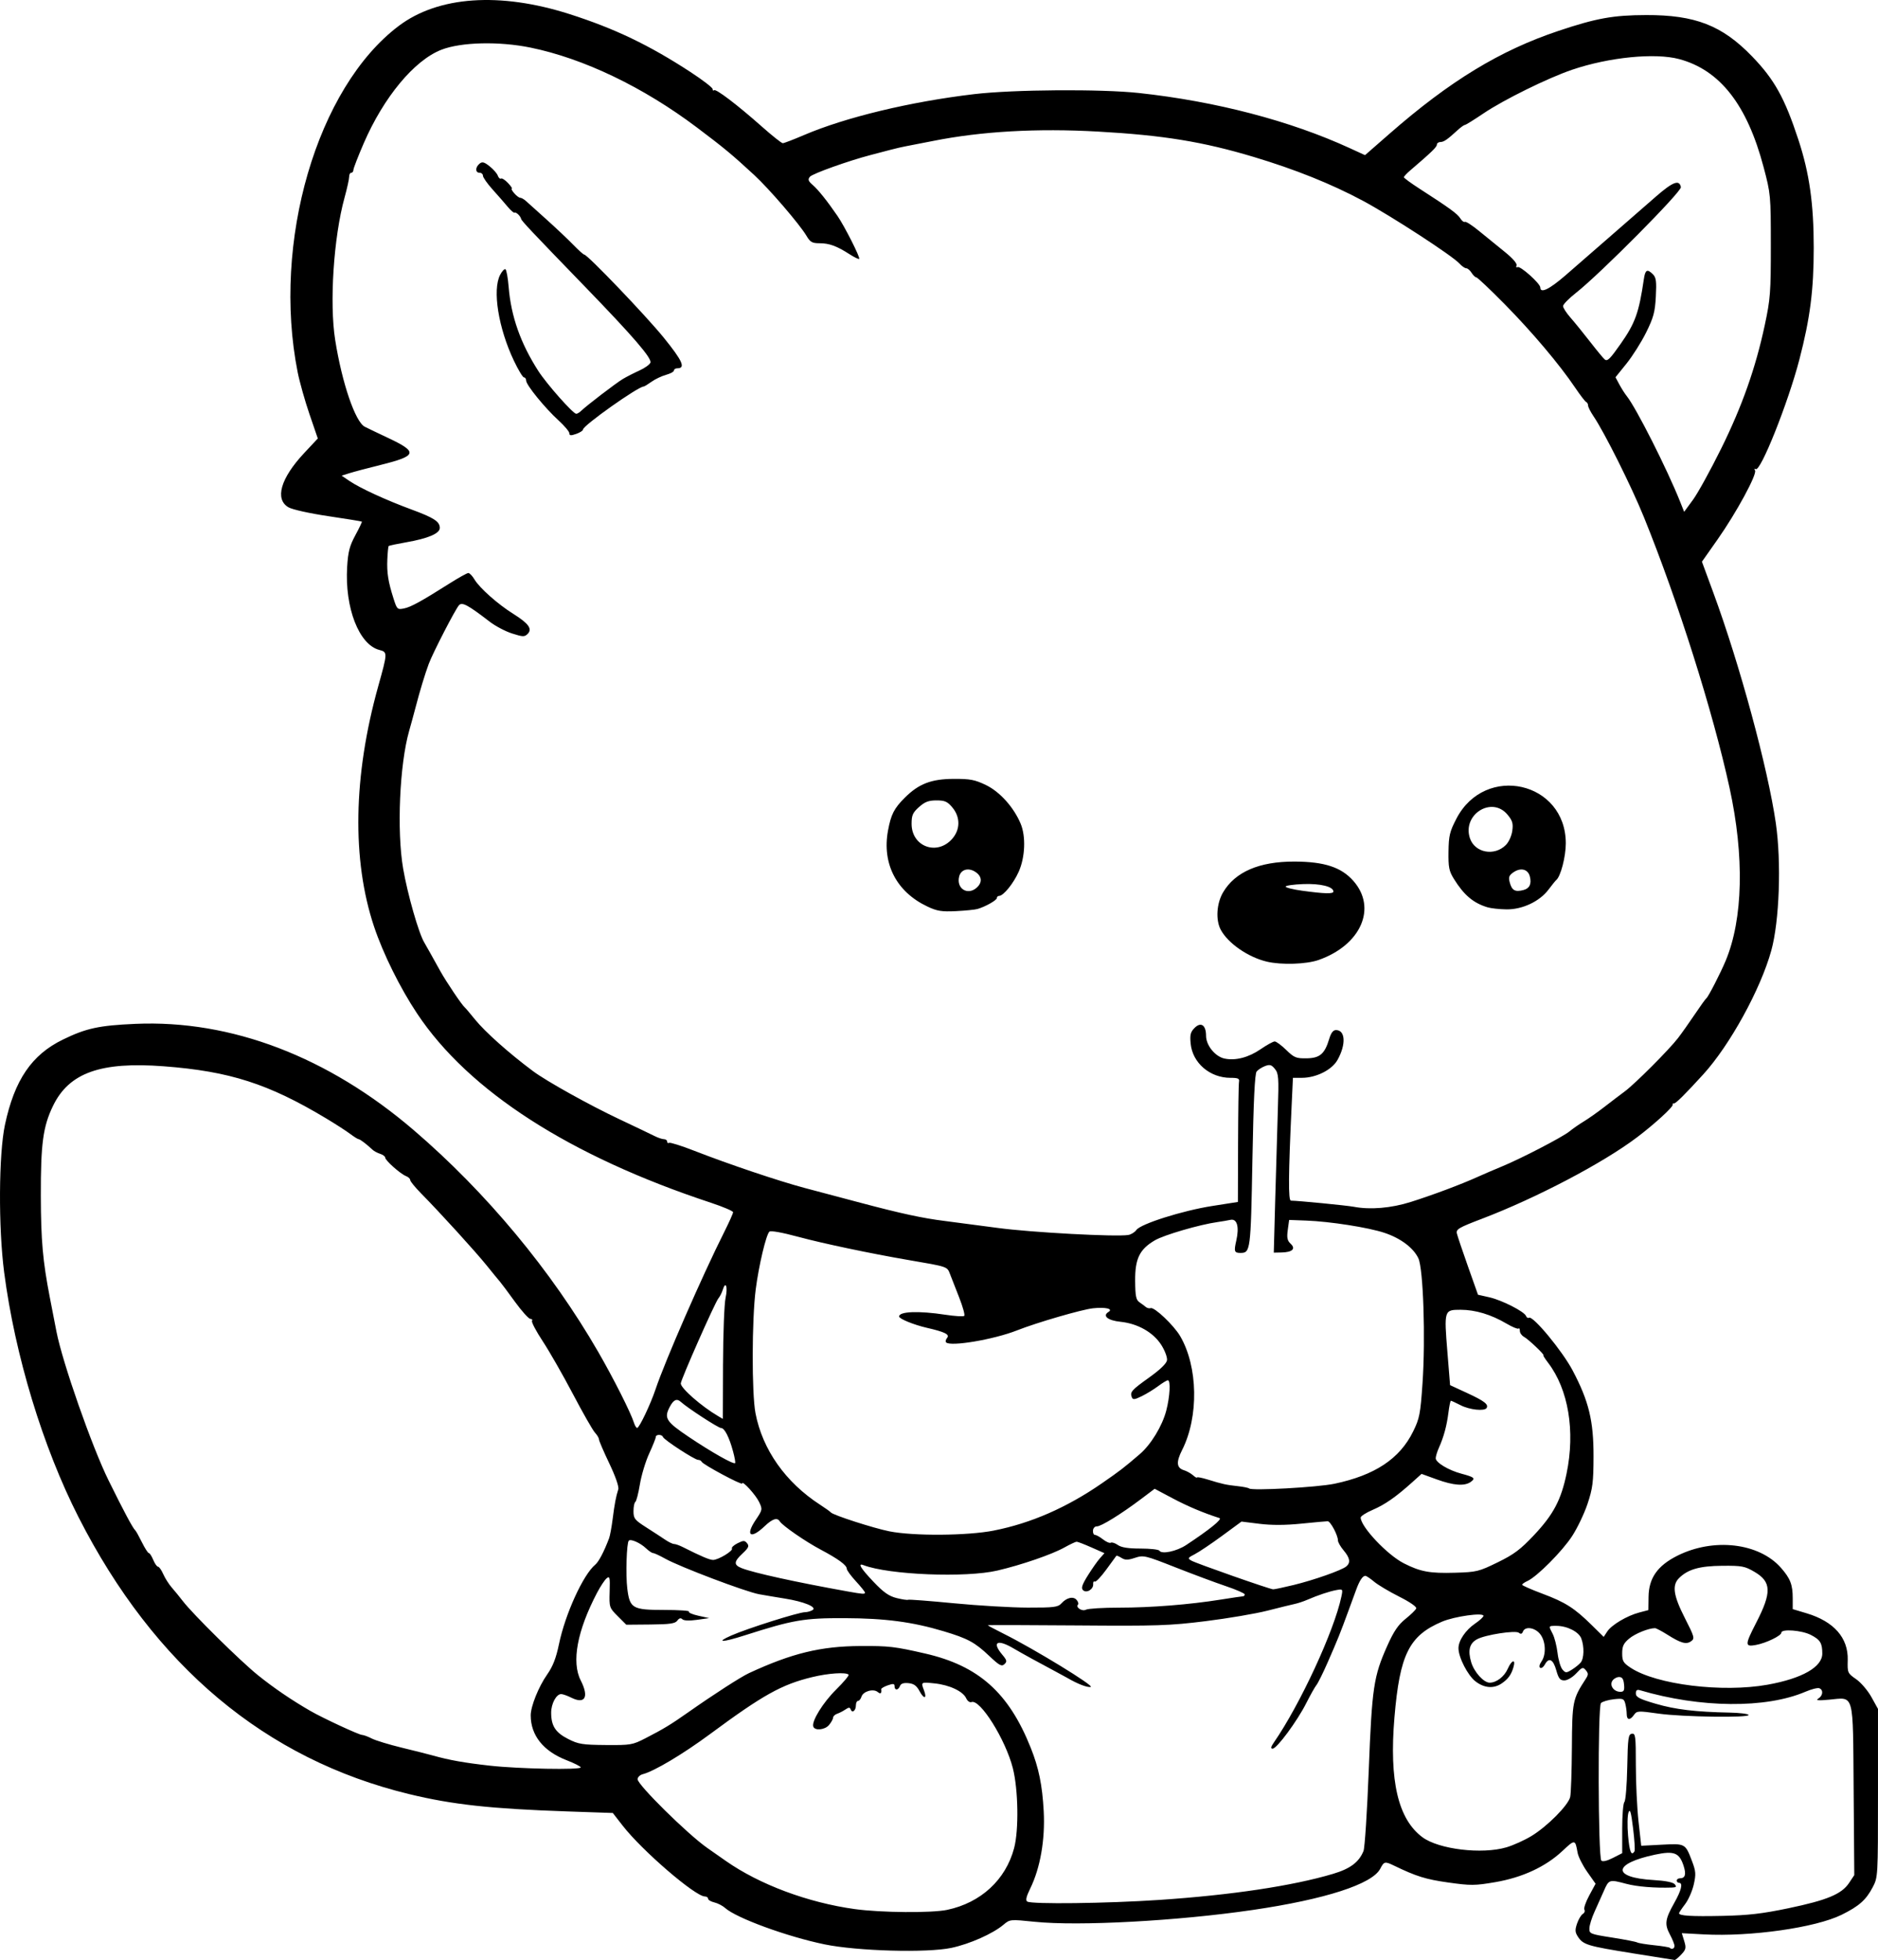 <?xml version="1.0" encoding="UTF-8" standalone="no"?>
<!-- Created with Inkscape (http://www.inkscape.org/) -->

<svg
   width="218.518mm"
   height="228.039mm"
   viewBox="0 0 218.518 228.039"
   version="1.1"
   id="svg5"
   xml:space="preserve"
   xmlns="http://www.w3.org/2000/svg"
   xmlns:svg="http://www.w3.org/2000/svg"><defs
     id="defs2" /><g
     id="layer1"
     transform="translate(19.43,-40.3)"><path
       style="fill:#000000;stroke-width:0.265"
       d="m 170.513,267.557 c -5.21,-0.829 -5.727,-0.985 -6.338,-1.917 -0.34,-0.519 -0.358,-0.788 -0.104,-1.533 0.17,-0.497 0.471,-1.001 0.669,-1.119 0.198,-0.118 0.281,-0.342 0.184,-0.499 -0.097,-0.156 0.157,-0.899 0.563,-1.65 l 0.739,-1.366 -0.974,-1.386 c -0.536,-0.762 -1.04,-1.769 -1.121,-2.237 -0.268,-1.551 -0.31,-1.556 -1.747,-0.204 -1.961,1.845 -4.67,3.104 -7.848,3.646 -2.363,0.403 -2.826,0.406 -5.473,0.034 -2.6,-0.366 -3.695,-0.708 -6.306,-1.97 -1.044,-0.505 -1.146,-0.481 -1.585,0.369 -0.926,1.791 -6.406,3.563 -14.844,4.799 -8.743,1.281 -20.229,1.903 -25.364,1.375 -2.859,-0.294 -2.878,-0.293 -3.639,0.348 -1.242,1.045 -3.925,2.236 -6.054,2.688 -2.835,0.602 -10.961,0.376 -14.765,-0.41 -4.365,-0.902 -10.263,-3.061 -11.561,-4.231 -0.291,-0.262 -0.857,-0.554 -1.257,-0.649 -0.4,-0.095 -0.728,-0.289 -0.728,-0.432 0,-0.143 -0.168,-0.26 -0.374,-0.26 -1.115,0 -7.293,-5.32 -9.557,-8.23 l -1.154,-1.483 -5.239,-0.18 c -8.987,-0.308 -13.409,-0.792 -18.468,-2.019 -16.699,-4.051 -29.631,-14.884 -38.46,-32.218 -4.155,-8.157 -7.397,-18.831 -8.656,-28.497 -0.68,-5.219 -0.633,-13.75 0.095,-17.162 1.109,-5.202 3.103,-8.135 6.734,-9.906 2.713,-1.323 4.198,-1.645 8.438,-1.831 11.154,-0.488 22.442,3.827 32.424,12.394 8.412,7.22 15.967,16.304 21.43,25.766 1.791,3.102 3.796,7.078 4.169,8.268 0.103,0.327 0.268,0.59 0.367,0.584 0.252,-0.016 1.549,-2.74 2.135,-4.487 1.111,-3.311 5.436,-13.214 7.999,-18.317 0.565,-1.125 1.027,-2.157 1.027,-2.293 0,-0.137 -1.161,-0.632 -2.58,-1.101 -16.441,-5.431 -28.18,-12.99 -34.184,-22.01 -1.988,-2.987 -3.96,-6.969 -5.013,-10.123 -2.593,-7.762 -2.424,-17.538 0.482,-27.948 1.102,-3.946 1.103,-3.986 0.124,-4.242 -2.361,-0.619 -4.024,-4.918 -3.736,-9.659 0.107,-1.765 0.283,-2.443 0.954,-3.683 0.453,-0.836 0.794,-1.549 0.758,-1.585 -0.036,-0.036 -1.792,-0.322 -3.902,-0.635 -2.171,-0.323 -4.181,-0.769 -4.63,-1.027 -1.631,-0.939 -0.929,-3.379 1.818,-6.315 l 1.587,-1.696 -0.967,-2.824 c -0.532,-1.553 -1.151,-3.75 -1.376,-4.882 -3.009,-15.139 2.244,-33.126 11.769,-40.302 4.596,-3.462 11.754,-3.958 19.844,-1.376 5.253,1.677 9.272,3.601 14.089,6.744 1.419,0.926 2.58,1.819 2.58,1.985 0,0.166 0.075,0.227 0.166,0.136 0.206,-0.206 2.707,1.696 5.575,4.24 1.193,1.058 2.284,1.924 2.424,1.924 0.14,0 1.248,-0.425 2.461,-0.945 4.835,-2.07 12.384,-3.887 19.801,-4.764 4.569,-0.54 14.765,-0.61 19.181,-0.132 8.954,0.971 17.595,3.231 24.529,6.416 l 1.774,0.815 2.857,-2.497 c 7.03,-6.146 12.843,-9.684 19.665,-11.966 4.405,-1.474 6.347,-1.824 10.179,-1.836 5.714,-0.018 8.848,1.201 12.325,4.795 2.61,2.698 3.804,4.845 5.404,9.718 1.279,3.895 1.781,7.438 1.781,12.568 -2.5e-4,4.922 -0.421,8.198 -1.671,13.002 -1.31,5.037 -4.523,13.094 -5.084,12.748 -0.156,-0.097 -0.188,-0.035 -0.076,0.146 0.267,0.432 -2.167,4.92 -4.361,8.04 l -1.816,2.582 1.326,3.605 c 3.081,8.373 6.348,20.422 7.272,26.817 0.659,4.564 0.416,11.403 -0.526,14.817 -1.245,4.509 -4.824,11.022 -7.924,14.42 -2.159,2.366 -3.232,3.427 -3.41,3.371 -0.109,-0.035 -0.17,0.026 -0.135,0.135 0.082,0.254 -2.119,2.27 -4.165,3.816 -3.974,3.002 -11.713,7.062 -18.08,9.487 -2.652,1.01 -2.984,1.205 -2.872,1.692 0.07,0.302 0.651,2.031 1.292,3.84 l 1.166,3.29 1.31,0.295 c 1.466,0.33 4.081,1.661 4.279,2.178 0.071,0.185 0.225,0.277 0.343,0.204 0.454,-0.28 3.886,3.868 5.089,6.151 1.876,3.558 2.431,5.85 2.422,9.991 -0.007,2.984 -0.099,3.712 -0.694,5.499 -0.377,1.133 -1.187,2.828 -1.799,3.767 -1.15,1.766 -4.08,4.712 -5.186,5.216 -0.347,0.158 -0.63,0.358 -0.628,0.443 0.001,0.086 1.071,0.556 2.376,1.045 2.658,0.996 3.712,1.668 5.727,3.653 l 1.388,1.367 0.411,-0.627 c 0.504,-0.77 2.3,-1.836 3.725,-2.211 l 1.061,-0.279 0.021,-1.551 c 0.029,-2.167 1.035,-3.607 3.325,-4.763 4.221,-2.13 9.525,-1.518 12.081,1.393 1.093,1.245 1.369,1.961 1.369,3.551 v 1.256 l 1.615,0.484 c 3.182,0.953 4.857,2.858 4.785,5.442 -0.041,1.479 -0.016,1.535 0.976,2.222 0.56,0.388 1.361,1.325 1.781,2.083 l 0.764,1.378 v 9.79 c 0,9.76 -0.002,9.793 -0.621,10.972 -0.774,1.472 -1.588,2.192 -3.612,3.192 -3.034,1.499 -10.597,2.574 -16.043,2.28 l -2.55,-0.138 0.279,0.91 c 0.247,0.804 0.207,0.987 -0.341,1.57 -0.341,0.363 -0.689,0.649 -0.772,0.636 -0.084,-0.013 -2.295,-0.365 -4.915,-0.781 z m 4.895,-0.852 c 0,-0.184 -0.24,-0.782 -0.533,-1.329 -0.642,-1.198 -0.561,-1.78 0.508,-3.675 0.83,-1.47 1.035,-2.334 0.554,-2.334 -0.146,0 -0.265,-0.119 -0.265,-0.265 0,-0.146 0.172,-0.265 0.381,-0.265 0.608,0 0.738,-0.469 0.408,-1.47 -0.498,-1.508 -1.109,-1.745 -3.302,-1.282 -4.951,1.044 -5.063,2.675 -0.204,2.956 1.391,0.081 2.287,0.258 2.48,0.49 0.242,0.291 0.176,0.368 -0.326,0.385 -1.996,0.066 -4.059,-0.102 -5.299,-0.432 -1.992,-0.53 -2.036,-0.517 -2.614,0.808 -0.286,0.655 -0.779,1.756 -1.095,2.447 -0.317,0.691 -0.584,1.554 -0.595,1.917 -0.019,0.634 0.083,0.676 2.641,1.077 1.463,0.23 2.773,0.484 2.91,0.565 0.137,0.081 1.02,0.228 1.961,0.326 0.941,0.098 1.765,0.231 1.83,0.296 0.236,0.236 0.559,0.111 0.559,-0.216 z m 13.283,-4.387 c 4.48,-0.936 6.17,-1.642 7.031,-2.938 l 0.606,-0.912 -0.075,-9.891 c -0.088,-11.538 0.114,-10.794 -2.853,-10.52 -1.288,0.119 -1.603,0.087 -1.257,-0.127 0.547,-0.337 0.61,-1.013 0.113,-1.204 -0.193,-0.074 -0.915,0.108 -1.606,0.404 -4.605,1.974 -12.248,1.904 -19.276,-0.177 -0.33,-0.098 -0.463,0.012 -0.463,0.382 0,0.425 0.422,0.643 2.315,1.197 2.293,0.671 4.625,0.95 8.607,1.029 1.132,0.022 2.122,0.142 2.198,0.266 0.22,0.356 -7.695,0.245 -10.473,-0.148 -2.378,-0.336 -2.53,-0.329 -2.859,0.142 -0.469,0.67 -0.846,0.626 -0.85,-0.099 -0.002,-0.327 -0.079,-0.877 -0.171,-1.221 -0.152,-0.566 -0.278,-0.613 -1.342,-0.493 -0.646,0.073 -1.313,0.272 -1.483,0.443 -0.381,0.384 -0.337,17.95 0.045,18.332 0.151,0.151 0.665,0.032 1.335,-0.31 l 1.09,-0.556 v -2.852 c 0,-1.569 0.116,-2.968 0.257,-3.109 0.141,-0.141 0.29,-1.97 0.331,-4.063 0.066,-3.39 0.124,-3.813 0.537,-3.874 0.422,-0.062 0.463,0.261 0.463,3.667 0,2.054 0.141,5.002 0.313,6.552 l 0.313,2.817 2.405,-0.126 c 2.729,-0.143 2.723,-0.146 3.512,1.932 0.439,1.157 0.465,1.509 0.196,2.7 -0.17,0.753 -0.624,1.784 -1.011,2.29 -0.386,0.506 -0.702,0.98 -0.702,1.052 0,0.301 1.403,0.387 5.027,0.31 3.032,-0.065 4.652,-0.252 7.727,-0.895 z m -97.896,0.19 c 3.908,-0.83 6.792,-3.491 7.772,-7.173 0.562,-2.111 0.487,-6.832 -0.148,-9.315 -0.855,-3.343 -3.814,-8.067 -4.813,-7.684 -0.196,0.075 -0.47,-0.122 -0.616,-0.444 -0.367,-0.81 -1.948,-1.552 -3.686,-1.731 -1.59,-0.164 -1.591,-0.163 -1.224,0.804 0.378,0.993 0.003,1.069 -0.513,0.104 -0.341,-0.639 -0.664,-0.874 -1.288,-0.936 -0.567,-0.057 -0.883,0.049 -0.991,0.331 -0.2,0.52 -0.631,0.541 -0.631,0.031 0,-0.31 -0.15,-0.331 -0.786,-0.109 -0.432,0.151 -0.775,0.353 -0.762,0.449 0.066,0.492 -0.076,0.606 -0.411,0.329 -0.507,-0.421 -1.689,-0.086 -1.886,0.534 -0.088,0.277 -0.271,0.503 -0.406,0.503 -0.136,0 -0.247,0.231 -0.247,0.514 0,0.611 -0.433,0.954 -0.605,0.48 -0.097,-0.266 -0.221,-0.264 -0.618,0.006 -0.273,0.186 -0.705,0.408 -0.96,0.494 -0.255,0.086 -0.467,0.29 -0.472,0.455 -0.005,0.165 -0.218,0.55 -0.473,0.855 -0.481,0.575 -1.661,0.689 -1.832,0.177 -0.208,-0.624 1.13,-2.79 2.652,-4.294 0.885,-0.874 1.541,-1.659 1.457,-1.743 -0.308,-0.308 -2.355,-0.17 -4.233,0.285 -3.552,0.86 -5.715,2.066 -11.888,6.63 -3.155,2.332 -6.502,4.328 -7.834,4.669 -0.327,0.084 -0.595,0.347 -0.595,0.585 0,0.648 5.804,6.375 8.079,7.973 0.431,0.303 1.414,0.992 2.184,1.53 3.924,2.748 9.563,4.854 15.005,5.604 3.063,0.422 8.965,0.47 10.769,0.087 z m 24.685,-1.153 c 8.363,-0.561 15.523,-1.636 20.206,-3.035 2.001,-0.598 3.006,-1.353 3.537,-2.658 0.148,-0.364 0.423,-4.591 0.61,-9.393 0.376,-9.647 0.566,-10.921 2.156,-14.479 0.756,-1.691 1.269,-2.449 2.122,-3.131 0.618,-0.495 1.179,-1.043 1.246,-1.218 0.072,-0.187 -0.741,-0.751 -1.985,-1.375 -1.159,-0.582 -2.471,-1.364 -2.915,-1.738 -0.445,-0.374 -0.904,-0.68 -1.02,-0.68 -0.312,0 -0.674,0.543 -1.057,1.587 -0.187,0.509 -0.58,1.581 -0.873,2.381 -1.012,2.76 -1.263,3.385 -2.446,6.085 -0.542,1.237 -1.131,2.428 -1.309,2.646 -0.179,0.218 -0.715,1.171 -1.192,2.117 -1.049,2.081 -3.422,5.292 -3.91,5.292 -0.258,0 -0.217,-0.196 0.15,-0.728 3.049,-4.409 7.021,-12.995 7.85,-16.968 0.182,-0.87 0.167,-0.89 -0.57,-0.758 -0.817,0.147 -2.137,0.587 -3.402,1.134 -0.437,0.189 -1.091,0.406 -1.455,0.482 -0.364,0.076 -1.793,0.428 -3.175,0.781 -1.382,0.353 -4.617,0.903 -7.189,1.222 -4.231,0.525 -5.657,0.572 -15.015,0.497 -5.687,-0.046 -10.34,-0.055 -10.34,-0.02 8e-5,0.035 0.863,0.494 1.918,1.022 3.496,1.748 10.539,6.055 10.065,6.156 -0.4,0.085 -1.523,-0.347 -2.723,-1.048 -0.218,-0.127 -0.814,-0.451 -1.323,-0.72 -1.679,-0.886 -4.088,-2.209 -4.895,-2.69 -1.929,-1.149 -2.614,-0.793 -1.355,0.704 0.543,0.646 0.578,0.797 0.25,1.103 -0.322,0.301 -0.591,0.155 -1.769,-0.959 -1.674,-1.584 -2.489,-2.025 -5.294,-2.867 -3.623,-1.088 -6.812,-1.51 -11.543,-1.527 -4.71,-0.017 -5.991,0.204 -11.6,1.999 -2.638,0.845 -3.474,0.858 -1.585,0.025 1.877,-0.828 7.832,-2.712 8.59,-2.718 0.272,-0.002 0.671,-0.116 0.887,-0.252 0.536,-0.339 -1.016,-0.979 -3.228,-1.331 -0.914,-0.146 -2.265,-0.373 -3.002,-0.506 -1.553,-0.279 -9.215,-3.18 -10.926,-4.137 -0.64,-0.357 -1.272,-0.65 -1.405,-0.65 -0.133,0 -0.505,-0.25 -0.827,-0.555 -0.667,-0.633 -1.772,-1.124 -2.006,-0.89 -0.256,0.256 -0.372,3.988 -0.174,5.577 0.288,2.302 0.599,2.483 4.285,2.483 1.698,0 2.999,0.087 2.892,0.194 -0.107,0.107 0.379,0.321 1.08,0.476 l 1.275,0.281 -1.428,0.2 c -0.89,0.125 -1.529,0.098 -1.697,-0.07 -0.183,-0.183 -0.37,-0.132 -0.583,0.159 -0.253,0.345 -0.859,0.433 -3.127,0.454 l -2.814,0.025 -0.996,-0.996 c -0.98,-0.98 -0.995,-1.027 -0.94,-2.869 0.05,-1.661 0.011,-1.834 -0.352,-1.534 -0.225,0.186 -0.724,0.942 -1.111,1.678 -2.316,4.418 -2.995,8.061 -1.902,10.203 0.984,1.928 0.508,2.805 -1.089,2.009 -0.464,-0.232 -0.998,-0.421 -1.186,-0.421 -0.565,0 -1.165,1.113 -1.165,2.163 0,1.536 0.499,2.31 1.971,3.059 1.193,0.607 1.663,0.683 4.379,0.705 2.904,0.024 3.115,-0.012 4.63,-0.791 2.087,-1.073 2.944,-1.593 4.947,-3.002 2.964,-2.084 6.142,-4.133 7.091,-4.573 4.999,-2.315 8.345,-3.128 12.965,-3.153 3.321,-0.018 3.993,0.06 7.541,0.875 6.223,1.429 9.723,4.556 12.282,10.976 0.933,2.339 1.343,4.347 1.505,7.365 0.178,3.308 -0.398,6.612 -1.569,8.997 -0.459,0.934 -0.561,1.38 -0.349,1.517 0.51,0.329 9.251,0.222 15.382,-0.189 z m 55.273,-5.654 c 0.076,-0.124 0.003,-1.33 -0.164,-2.682 -0.236,-1.918 -0.353,-2.32 -0.533,-1.834 -0.127,0.343 -0.15,1.55 -0.051,2.682 0.165,1.886 0.384,2.423 0.748,1.834 z m -14.906,-0.463 c 0.79,-0.233 2.098,-0.822 2.905,-1.31 1.839,-1.111 4.299,-3.587 4.52,-4.55 0.092,-0.401 0.181,-3 0.198,-5.777 0.033,-5.344 0.086,-5.608 1.612,-7.961 0.315,-0.487 0.317,-0.64 0.009,-1.011 -0.331,-0.398 -0.43,-0.365 -1.122,0.375 -0.425,0.455 -1.029,0.812 -1.373,0.812 -0.502,0 -0.675,-0.218 -0.947,-1.191 -0.357,-1.274 -0.862,-1.523 -1.327,-0.654 -0.158,0.295 -0.402,0.466 -0.541,0.38 -0.15,-0.093 -0.091,-0.39 0.146,-0.728 0.574,-0.82 0.503,-2.368 -0.149,-3.195 -0.609,-0.774 -1.756,-0.942 -2.004,-0.294 -0.108,0.282 -0.251,0.324 -0.475,0.138 -0.376,-0.312 -3.897,0.232 -4.859,0.751 -0.888,0.479 -1.098,1.295 -0.687,2.676 0.34,1.142 1.453,2.377 2.145,2.38 0.79,0.003 1.702,-0.696 2.108,-1.616 0.466,-1.057 0.959,-1.182 0.659,-0.167 -0.254,0.861 -0.618,1.36 -1.359,1.867 -0.929,0.635 -2.019,0.554 -3.039,-0.224 -0.911,-0.695 -1.996,-2.804 -1.994,-3.876 0.001,-0.887 0.828,-2.107 1.939,-2.864 0.532,-0.362 0.967,-0.765 0.968,-0.895 0.003,-0.413 -3.365,0.059 -4.819,0.675 -3.832,1.625 -4.919,3.811 -5.538,11.138 -0.623,7.376 0.423,11.849 3.262,13.948 1.903,1.407 6.916,2.009 9.761,1.172 z M 48.143,245.938 c 0,-0.11 -0.741,-0.487 -1.647,-0.838 -2.702,-1.048 -4.174,-2.889 -4.174,-5.219 0,-1.047 0.919,-3.335 1.901,-4.733 0.677,-0.964 1.046,-1.91 1.39,-3.562 0.731,-3.511 2.82,-8.085 4.219,-9.238 0.404,-0.333 1.022,-1.512 1.607,-3.066 0.11,-0.291 0.298,-1.303 0.418,-2.249 0.224,-1.765 0.379,-2.582 0.654,-3.447 0.096,-0.302 -0.312,-1.479 -1.047,-3.021 -0.662,-1.389 -1.204,-2.65 -1.204,-2.803 0,-0.152 -0.208,-0.501 -0.463,-0.775 -0.255,-0.274 -1.409,-2.296 -2.565,-4.495 -1.156,-2.198 -2.734,-4.957 -3.506,-6.13 -0.772,-1.173 -1.337,-2.242 -1.255,-2.374 0.082,-0.132 -0.007,-0.241 -0.198,-0.241 -0.19,-5.3e-4 -1.001,-0.905 -1.802,-2.01 -0.8,-1.105 -1.578,-2.146 -1.727,-2.314 -0.15,-0.168 -0.847,-1.019 -1.55,-1.892 -1.308,-1.624 -5.384,-6.102 -7.636,-8.388 -0.691,-0.702 -1.257,-1.397 -1.257,-1.546 0,-0.148 -0.221,-0.355 -0.491,-0.46 -0.648,-0.251 -2.419,-1.824 -2.419,-2.148 0,-0.14 -0.262,-0.338 -0.583,-0.44 -0.321,-0.102 -0.724,-0.318 -0.897,-0.481 -0.673,-0.635 -1.445,-1.222 -1.607,-1.222 -0.094,0 -0.539,-0.278 -0.989,-0.617 -0.45,-0.339 -1.712,-1.153 -2.803,-1.808 -6.704,-4.025 -11.222,-5.475 -18.871,-6.058 -7.358,-0.56 -11.036,0.752 -12.901,4.603 -1.165,2.405 -1.434,4.397 -1.419,10.494 0.013,5.154 0.227,7.566 1.042,11.774 0.197,1.019 0.547,2.817 0.776,3.996 0.702,3.605 4.124,13.38 6.058,17.303 1.787,3.624 2.833,5.581 3.111,5.821 0.085,0.073 0.433,0.698 0.774,1.389 0.342,0.691 0.704,1.257 0.806,1.257 0.102,0 0.334,0.357 0.514,0.794 0.181,0.437 0.432,0.794 0.558,0.794 0.126,0 0.398,0.387 0.605,0.86 0.207,0.473 0.655,1.178 0.996,1.567 0.341,0.389 0.917,1.096 1.281,1.57 1.168,1.523 6.683,6.966 8.731,8.617 1.836,1.48 3.938,2.912 6.122,4.17 1.446,0.833 5.623,2.773 5.996,2.784 0.189,0.006 0.7,0.195 1.136,0.42 0.436,0.225 2.007,0.704 3.493,1.065 1.485,0.36 3.117,0.772 3.626,0.915 1.906,0.535 3.658,0.847 6.615,1.178 3.368,0.377 10.583,0.515 10.583,0.201 z M 169.538,236.282 c -0.061,-0.638 -0.212,-0.86 -0.583,-0.86 -0.275,0 -0.625,0.198 -0.778,0.441 -0.348,0.552 0.181,1.279 0.931,1.279 0.42,0 0.498,-0.157 0.431,-0.86 z m 16.718,0.029 c 4.01,-0.721 6.35,-2.055 6.35,-3.619 0,-1.222 -0.242,-1.613 -1.345,-2.176 -1.053,-0.537 -3.417,-0.716 -3.417,-0.259 0,0.36 -1.781,1.22 -2.977,1.437 -1.286,0.233 -1.28,-0.005 0.058,-2.606 1.808,-3.514 1.767,-4.741 -0.193,-5.893 -1.145,-0.673 -1.474,-0.735 -3.768,-0.716 -2.642,0.022 -4.006,0.412 -5.033,1.44 -0.826,0.826 -0.649,2.029 0.68,4.635 1.117,2.189 1.17,2.383 0.741,2.697 -0.565,0.413 -1.182,0.245 -2.762,-0.751 -0.668,-0.421 -1.322,-0.765 -1.455,-0.764 -0.756,0.005 -2.317,0.638 -3.011,1.223 -0.64,0.539 -0.802,0.883 -0.802,1.706 0,0.899 0.127,1.115 0.992,1.684 2.985,1.963 10.674,2.911 15.941,1.964 z m -21.762,-2.575 c 0.397,-0.48 0.43,-1.854 0.068,-2.808 -0.295,-0.775 -1.656,-1.46 -2.904,-1.46 -0.93,0 -0.92,-0.022 -0.418,0.944 0.211,0.407 0.463,1.403 0.561,2.213 0.097,0.81 0.354,1.676 0.571,1.923 0.366,0.418 0.444,0.419 1.093,0.018 0.384,-0.237 0.847,-0.611 1.029,-0.831 z m -53.728,-6.385 c 3.734,-10e-4 8.193,-0.354 11.857,-0.94 1.31,-0.209 2.471,-0.381 2.58,-0.381 0.109,-5.3e-4 0.198,-0.1 0.198,-0.222 0,-0.121 -0.982,-0.552 -2.183,-0.957 -1.201,-0.405 -3.841,-1.389 -5.868,-2.187 -3.539,-1.394 -3.726,-1.438 -4.719,-1.11 -0.832,0.275 -1.138,0.276 -1.567,0.009 -0.293,-0.183 -0.562,-0.295 -0.597,-0.248 -0.036,0.046 -0.566,0.772 -1.179,1.613 -0.613,0.841 -1.213,1.467 -1.335,1.392 -0.122,-0.075 -0.205,0.054 -0.185,0.287 0.052,0.607 -0.785,1.105 -1.185,0.705 -0.236,-0.236 -0.101,-0.642 0.569,-1.714 0.483,-0.772 1.114,-1.671 1.403,-1.996 l 0.525,-0.591 -1.505,-0.666 c -0.828,-0.366 -1.606,-0.666 -1.729,-0.666 -0.123,0 -0.763,0.301 -1.421,0.669 -1.447,0.809 -4.977,2.025 -7.788,2.683 -3.704,0.867 -12.645,0.506 -15.606,-0.63 -0.699,-0.268 -0.31,0.373 1.175,1.938 1.171,1.234 1.792,1.67 2.696,1.896 0.646,0.161 1.244,0.25 1.329,0.198 0.085,-0.052 2.473,0.13 5.308,0.405 2.834,0.275 6.713,0.504 8.618,0.507 3.074,0.006 3.516,-0.05 3.92,-0.496 0.613,-0.677 1.391,-0.848 1.772,-0.39 0.172,0.207 0.243,0.445 0.158,0.53 -0.322,0.322 0.472,0.837 0.921,0.599 0.245,-0.13 1.972,-0.237 3.836,-0.237 z m -29.55,-1.755 c 0,-0.093 -0.476,-0.686 -1.058,-1.317 -0.582,-0.631 -1.058,-1.282 -1.058,-1.447 0,-0.422 -0.981,-1.142 -3.044,-2.237 -1.789,-0.949 -4.447,-2.787 -4.758,-3.291 -0.294,-0.475 -0.85,-0.293 -1.762,0.575 -1.631,1.553 -2.271,1.099 -1.034,-0.734 0.791,-1.172 0.802,-1.232 0.402,-2.076 -0.402,-0.846 -1.976,-2.57 -1.976,-2.164 0,0.246 -4.593,-2.217 -4.718,-2.53 -0.049,-0.121 -0.233,-0.22 -0.409,-0.22 -0.401,0 -3.969,-2.322 -4.089,-2.661 -0.116,-0.327 -0.838,-0.323 -0.838,0.004 0,0.139 -0.344,1.002 -0.765,1.918 -0.421,0.916 -0.908,2.528 -1.082,3.583 -0.174,1.055 -0.413,1.977 -0.531,2.05 -0.118,0.073 -0.214,0.556 -0.214,1.074 0,0.856 0.137,1.029 1.495,1.895 0.822,0.524 1.817,1.172 2.212,1.44 0.394,0.268 0.852,0.487 1.018,0.487 0.165,0 0.617,0.159 1.003,0.354 2.146,1.082 3.131,1.5 3.531,1.499 0.613,-0.001 2.361,-1.059 2.195,-1.329 -0.074,-0.12 0.219,-0.394 0.651,-0.61 0.693,-0.346 0.824,-0.346 1.11,-0.001 0.267,0.321 0.174,0.531 -0.518,1.178 -1.033,0.965 -1.058,1.339 -0.115,1.716 1.365,0.545 6.352,1.641 12.369,2.718 1.744,0.312 1.984,0.328 1.984,0.127 z m 49.874,-0.881 c 2.384,-0.582 5.585,-1.71 6.125,-2.158 0.528,-0.438 0.439,-0.986 -0.304,-1.868 -0.364,-0.432 -0.661,-0.952 -0.661,-1.154 0,-0.608 -0.87,-2.238 -1.194,-2.238 -0.166,0 -1.548,0.125 -3.072,0.279 -1.863,0.188 -3.455,0.194 -4.863,0.019 l -2.093,-0.26 -2.264,1.662 c -1.245,0.914 -2.67,1.872 -3.166,2.128 -0.836,0.432 -0.865,0.488 -0.394,0.757 0.566,0.324 9.087,3.314 9.504,3.335 0.146,0.007 1.217,-0.219 2.381,-0.503 z m 23.744,-2.635 c 1.899,-0.928 2.656,-1.496 4.233,-3.173 2.257,-2.399 3.149,-4.089 3.785,-7.165 1.022,-4.944 0.213,-9.785 -2.151,-12.885 -0.366,-0.48 -0.613,-0.873 -0.547,-0.873 0.219,0 -1.746,-1.869 -2.246,-2.136 -0.271,-0.145 -0.492,-0.458 -0.492,-0.695 0,-0.237 -0.07,-0.362 -0.156,-0.276 -0.086,0.086 -0.711,-0.171 -1.389,-0.571 -1.799,-1.06 -3.636,-1.614 -5.351,-1.614 -1.92,0 -1.931,0.035 -1.53,4.981 l 0.307,3.79 2.005,0.926 c 1.975,0.912 2.5,1.318 2.243,1.733 -0.244,0.395 -1.969,0.213 -3.01,-0.318 -0.57,-0.291 -1.086,-0.529 -1.146,-0.529 -0.06,0 -0.188,0.625 -0.285,1.389 -0.196,1.543 -0.542,2.82 -1.105,4.075 -0.206,0.459 -0.374,1.012 -0.374,1.231 0,0.496 1.484,1.388 2.973,1.788 1.537,0.412 1.684,0.537 1.118,0.951 -0.72,0.527 -1.996,0.436 -3.976,-0.283 l -1.762,-0.639 -1.095,0.984 c -1.899,1.707 -3.168,2.591 -4.6,3.205 -0.764,0.327 -1.389,0.729 -1.388,0.893 0.004,1.069 3.1,4.349 5.027,5.326 1.936,0.981 3.008,1.178 5.952,1.093 2.506,-0.072 2.768,-0.136 4.958,-1.207 z m -36.23,-2.025 c 2.721,-1.798 4.22,-3.011 3.863,-3.125 -1.891,-0.607 -3.705,-1.372 -5.458,-2.303 l -2.087,-1.108 -1.573,1.187 c -2.327,1.755 -4.693,3.217 -5.157,3.188 -0.225,-0.014 -0.425,0.203 -0.447,0.483 -0.021,0.28 0.084,0.509 0.234,0.509 0.15,0 0.573,0.236 0.941,0.526 0.367,0.289 0.773,0.461 0.901,0.382 0.128,-0.079 0.498,0.042 0.822,0.268 0.409,0.287 1.21,0.412 2.631,0.412 1.123,0 2.11,0.11 2.193,0.244 0.276,0.447 2.013,0.08 3.137,-0.663 z m -22.382,-1.678 c 4.307,-0.846 8.499,-2.681 12.575,-5.505 2.135,-1.479 2.486,-1.749 4.39,-3.379 1.303,-1.115 2.62,-3.278 3.086,-5.07 0.429,-1.648 0.527,-3.529 0.184,-3.529 -0.117,0 -0.623,0.306 -1.124,0.681 -0.501,0.374 -1.364,0.903 -1.918,1.174 -0.834,0.409 -1.031,0.429 -1.149,0.122 -0.234,-0.61 -0.048,-0.822 2.024,-2.304 1.284,-0.918 2.015,-1.627 2.07,-2.008 0.047,-0.324 -0.249,-1.118 -0.658,-1.764 -0.928,-1.467 -2.738,-2.498 -4.749,-2.705 -1.487,-0.153 -2.144,-0.688 -1.406,-1.144 0.588,-0.363 -0.334,-0.584 -1.793,-0.428 -1.307,0.139 -6.53,1.658 -8.858,2.576 -2.687,1.059 -7.723,1.911 -8.24,1.394 -0.096,-0.096 -0.043,-0.332 0.117,-0.525 0.33,-0.398 -0.261,-0.692 -2.367,-1.175 -1.503,-0.345 -3.22,-1.045 -3.22,-1.313 0,-0.591 2.267,-0.679 5.356,-0.209 1.127,0.172 2.128,0.233 2.225,0.135 0.097,-0.097 -0.161,-1.04 -0.574,-2.096 -0.413,-1.056 -0.898,-2.296 -1.078,-2.756 -0.351,-0.899 -0.207,-0.85 -4.872,-1.651 -4.373,-0.751 -9.934,-1.922 -12.784,-2.692 -1.924,-0.519 -3.221,-0.749 -3.372,-0.598 -0.388,0.388 -1.23,3.953 -1.584,6.704 -0.455,3.536 -0.471,12.111 -0.027,14.42 0.814,4.234 3.499,8.04 7.506,10.637 0.624,0.404 1.194,0.811 1.266,0.904 0.239,0.304 4.969,1.83 6.804,2.196 2.825,0.562 9.088,0.516 12.171,-0.09 z m 39.614,-5.441 c 4.71,-0.991 7.597,-2.905 9.156,-6.071 0.752,-1.528 0.851,-2.032 1.097,-5.611 0.361,-5.249 0.093,-13.342 -0.482,-14.553 -0.579,-1.22 -2.057,-2.329 -3.944,-2.96 -1.867,-0.624 -6.334,-1.324 -9.113,-1.427 l -1.98,-0.073 -0.158,1.155 c -0.126,0.922 -0.058,1.248 0.335,1.615 0.628,0.585 0.201,0.989 -1.074,1.015 l -0.889,0.018 0.17,-6.267 c 0.093,-3.447 0.23,-8.123 0.304,-10.392 0.121,-3.703 0.086,-4.185 -0.342,-4.714 -0.394,-0.487 -0.593,-0.545 -1.146,-0.335 -0.368,0.14 -0.809,0.422 -0.979,0.628 -0.217,0.262 -0.365,3.365 -0.495,10.37 -0.194,10.515 -0.224,10.743 -1.397,10.743 -0.706,0 -0.766,-0.177 -0.479,-1.428 0.367,-1.602 0.092,-2.587 -0.676,-2.42 -0.324,0.07 -1.006,0.187 -1.515,0.258 -2.073,0.291 -6.216,1.499 -7.283,2.124 -1.781,1.044 -2.312,2.136 -2.292,4.717 0.014,1.771 0.102,2.215 0.496,2.486 0.264,0.182 0.601,0.433 0.75,0.558 0.149,0.125 0.403,0.183 0.565,0.129 0.433,-0.144 2.69,2.001 3.425,3.255 2.083,3.554 2.183,9.392 0.226,13.256 -0.714,1.411 -0.65,2.084 0.223,2.35 0.32,0.097 0.79,0.36 1.045,0.584 0.255,0.224 0.463,0.34 0.463,0.259 0,-0.081 0.566,0.028 1.257,0.241 1.703,0.527 2.124,0.62 3.491,0.769 0.647,0.071 1.238,0.19 1.313,0.265 0.292,0.292 7.945,-0.128 9.93,-0.546 z m -69.97,-3.766 c -0.452,-1.668 -0.991,-2.72 -1.394,-2.72 -0.317,0 -3.879,-2.314 -4.692,-3.049 -0.462,-0.417 -0.842,-0.243 -1.277,0.584 -0.695,1.32 -0.438,1.721 2.253,3.527 2.623,1.76 5.168,3.197 5.35,3.021 0.057,-0.054 -0.051,-0.668 -0.24,-1.363 z m -1.166,-10.194 c 0.011,-3.529 0.145,-6.984 0.297,-7.678 0.28,-1.274 0.009,-2.035 -0.33,-0.925 -0.1,0.33 -0.329,0.778 -0.508,0.996 -0.408,0.498 -4.375,9.471 -4.375,9.896 0,0.557 2.425,2.678 4.334,3.792 0.308,0.18 0.56,0.329 0.56,0.331 0,0.002 0.009,-2.883 0.02,-6.412 z M 112.794,183.408 c 0.497,-0.71 5.371,-2.251 8.837,-2.794 l 2.977,-0.467 0.02,-6.758 c 0.011,-3.717 0.06,-6.966 0.109,-7.221 0.073,-0.38 -0.106,-0.463 -0.995,-0.463 -2.398,0 -4.416,-1.736 -4.632,-3.986 -0.098,-1.024 -0.017,-1.346 0.458,-1.822 0.741,-0.741 1.336,-0.329 1.336,0.925 0,1.099 1.051,2.4 2.13,2.637 1.272,0.279 2.811,-0.116 4.22,-1.085 0.721,-0.496 1.458,-0.902 1.637,-0.902 0.179,0 0.783,0.446 1.342,0.992 0.915,0.893 1.151,0.99 2.366,0.972 1.543,-0.023 2.109,-0.508 2.632,-2.255 0.211,-0.705 0.461,-1.033 0.787,-1.033 1.106,0 1.191,1.677 0.176,3.482 -0.648,1.153 -2.484,2.074 -4.134,2.074 h -1.049 l -0.151,3.241 c -0.378,8.086 -0.4,11.046 -0.083,11.049 0.836,0.006 6.511,0.561 7.325,0.716 1.905,0.363 4.342,0.157 6.615,-0.561 2.556,-0.807 5.857,-2.044 7.805,-2.925 0.728,-0.329 1.978,-0.866 2.778,-1.194 2.202,-0.901 7.085,-3.433 7.888,-4.091 0.391,-0.32 1.148,-0.846 1.683,-1.169 0.535,-0.323 1.62,-1.089 2.411,-1.703 0.791,-0.613 1.842,-1.413 2.335,-1.776 1.18,-0.87 5.178,-4.875 6.207,-6.218 0.446,-0.582 1.33,-1.832 1.964,-2.778 0.634,-0.946 1.235,-1.779 1.335,-1.852 0.223,-0.162 1.642,-2.923 2.243,-4.366 2.024,-4.855 2.187,-12.147 0.45,-20.108 -1.933,-8.863 -5.998,-21.712 -9.959,-31.485 -1.451,-3.58 -4.596,-9.876 -5.879,-11.769 -0.343,-0.507 -0.624,-1.062 -0.624,-1.235 0,-0.172 -0.098,-0.353 -0.217,-0.402 -0.119,-0.049 -0.699,-0.803 -1.289,-1.677 -1.827,-2.708 -5.011,-6.478 -8.21,-9.722 -1.686,-1.71 -3.166,-3.109 -3.287,-3.109 -0.122,0 -0.37,-0.238 -0.552,-0.529 -0.182,-0.291 -0.462,-0.529 -0.623,-0.529 -0.161,0 -0.517,-0.248 -0.791,-0.552 -0.82,-0.906 -7.958,-5.545 -11.225,-7.296 -3.664,-1.963 -7.883,-3.657 -12.72,-5.107 -5.911,-1.772 -10.509,-2.521 -18.103,-2.948 -7.084,-0.399 -13.58,-0.031 -19.182,1.088 -1.382,0.276 -2.815,0.554 -3.183,0.619 -0.368,0.064 -1.202,0.258 -1.852,0.431 -0.651,0.172 -1.659,0.437 -2.241,0.588 -2.568,0.667 -6.769,2.169 -7.066,2.527 -0.266,0.321 -0.206,0.496 0.328,0.963 0.651,0.569 1.668,1.842 2.878,3.601 0.82,1.192 2.67,4.851 2.526,4.995 -0.061,0.061 -0.559,-0.179 -1.108,-0.532 -1.501,-0.967 -2.371,-1.287 -3.497,-1.287 -0.87,0 -1.094,-0.126 -1.527,-0.86 -0.788,-1.336 -4.337,-5.464 -6.084,-7.078 -2.587,-2.389 -3.502,-3.148 -6.69,-5.549 -6.217,-4.681 -13.145,-8.006 -19.326,-9.274 -3.681,-0.755 -8.089,-0.649 -10.391,0.25 -3.154,1.232 -6.707,5.514 -9.031,10.885 -0.657,1.519 -1.197,2.911 -1.199,3.093 -0.002,0.182 -0.116,0.331 -0.252,0.331 -0.136,0 -0.246,0.208 -0.243,0.463 0.003,0.255 -0.24,1.356 -0.54,2.447 -1.266,4.601 -1.767,12.254 -1.084,16.555 0.796,5.012 2.339,9.53 3.447,10.09 0.359,0.182 1.572,0.763 2.696,1.292 3.521,1.658 3.404,2.088 -0.852,3.145 -1.528,0.38 -3.175,0.816 -3.659,0.971 l -0.881,0.28 0.915,0.622 c 1.219,0.828 4.271,2.232 7.197,3.31 2.637,0.971 3.307,1.408 3.307,2.153 0,0.644 -1.365,1.225 -3.919,1.67 -1.064,0.185 -1.977,0.379 -2.028,0.431 -0.051,0.051 -0.122,0.748 -0.156,1.549 -0.068,1.576 0.094,2.598 0.729,4.591 0.391,1.227 0.444,1.277 1.206,1.124 0.805,-0.161 1.971,-0.801 5.359,-2.943 1.019,-0.644 1.975,-1.174 2.126,-1.178 0.151,-0.004 0.471,0.328 0.713,0.737 0.586,0.992 2.71,2.879 4.506,4.003 1.801,1.127 2.262,1.766 1.69,2.339 -0.363,0.363 -0.549,0.359 -1.809,-0.043 -0.773,-0.246 -1.94,-0.859 -2.595,-1.363 -2.544,-1.957 -3.213,-2.318 -3.581,-1.935 -0.407,0.424 -3.036,5.521 -3.527,6.837 -0.432,1.16 -1.032,3.135 -1.525,5.027 -0.209,0.8 -0.55,2.051 -0.758,2.778 -1.109,3.883 -1.447,11.646 -0.696,16.007 0.516,2.998 1.814,7.537 2.459,8.599 0.088,0.146 0.392,0.681 0.675,1.191 0.283,0.509 0.824,1.481 1.202,2.16 0.687,1.233 2.511,3.941 2.824,4.19 0.091,0.073 0.635,0.713 1.208,1.423 1.168,1.445 3.968,3.939 6.75,6.01 1.577,1.174 6.561,3.948 10.033,5.585 1.828,0.861 3.66,1.738 4.072,1.947 0.412,0.21 0.918,0.381 1.124,0.381 0.206,0 0.375,0.126 0.375,0.28 0,0.154 0.099,0.219 0.22,0.144 0.121,-0.075 1.461,0.348 2.977,0.94 3.979,1.554 9.815,3.518 12.839,4.32 1.439,0.382 4.343,1.152 6.453,1.712 4.753,1.261 7.232,1.797 9.79,2.116 1.091,0.136 3.889,0.504 6.218,0.817 3.875,0.521 13.718,1.051 15.155,0.816 0.332,-0.054 0.757,-0.318 0.945,-0.587 z m 15.183,-31.22 c -2.188,-0.516 -4.549,-2.155 -5.376,-3.734 -0.593,-1.133 -0.472,-3.041 0.274,-4.314 1.405,-2.397 4.212,-3.61 8.324,-3.597 3.479,0.011 5.449,0.661 6.853,2.259 2.768,3.152 0.869,7.459 -4.052,9.191 -1.426,0.502 -4.323,0.595 -6.023,0.195 z m 7.743,-8.159 c 0,-0.57 -1.509,-0.943 -3.506,-0.868 -1.128,0.043 -2.051,0.175 -2.051,0.294 0,0.119 0.863,0.335 1.918,0.48 2.615,0.358 3.638,0.385 3.638,0.094 z m -47.245,1.743 c -3.594,-1.7 -5.292,-4.977 -4.579,-8.834 0.347,-1.879 0.707,-2.584 1.954,-3.826 1.623,-1.618 3.08,-2.179 5.686,-2.19 1.928,-0.008 2.466,0.096 3.766,0.724 1.61,0.778 3.233,2.589 4.03,4.496 0.617,1.476 0.522,3.887 -0.22,5.564 -0.61,1.379 -1.789,2.833 -2.297,2.833 -0.139,0 -0.253,0.11 -0.253,0.245 0,0.254 -1.322,1.004 -2.249,1.275 -0.291,0.085 -1.422,0.198 -2.514,0.251 -1.671,0.081 -2.196,-0.004 -3.325,-0.538 z m 5.751,-2.2 c 0.669,-0.606 0.605,-1.323 -0.165,-1.827 -0.814,-0.533 -1.68,-0.287 -1.887,0.538 -0.352,1.404 0.992,2.248 2.052,1.289 z m -2.89,-5.643 c 0.98,-1.087 0.997,-2.555 0.043,-3.689 -0.574,-0.682 -0.874,-0.814 -1.848,-0.814 -0.911,0 -1.35,0.167 -2.027,0.772 -0.732,0.654 -0.864,0.953 -0.864,1.957 0,2.633 2.926,3.738 4.696,1.774 z m 62.313,7.934 c -1.649,-0.497 -2.741,-1.42 -3.911,-3.308 -0.565,-0.912 -0.651,-1.351 -0.625,-3.175 0.027,-1.856 0.141,-2.328 0.925,-3.836 3.348,-6.435 12.729,-4.308 12.723,2.885 -0.001,1.551 -0.6,3.85 -1.108,4.259 -0.09,0.073 -0.495,0.573 -0.9,1.112 -1.041,1.387 -3.059,2.334 -4.911,2.305 -0.808,-0.013 -1.795,-0.121 -2.193,-0.241 z m 4.211,-2.015 c 0.692,-0.186 0.934,-0.714 0.719,-1.569 -0.21,-0.838 -1.027,-1.065 -1.862,-0.518 -0.543,0.356 -0.638,0.575 -0.495,1.144 0.251,0.998 0.626,1.215 1.638,0.944 z m -2.079,-5.228 c 0.349,-0.349 0.676,-1.066 0.755,-1.66 0.116,-0.868 0.019,-1.189 -0.572,-1.892 -1.826,-2.171 -5.268,0.004 -4.36,2.755 0.56,1.697 2.841,2.133 4.177,0.798 z M 46.82,90.715 c 0,-0.192 -0.566,-0.866 -1.257,-1.496 -1.587,-1.448 -3.77,-4.128 -3.77,-4.627 0,-0.209 -0.114,-0.379 -0.253,-0.379 -0.139,0 -0.669,-0.878 -1.178,-1.95 -1.801,-3.796 -2.511,-8.218 -1.601,-9.978 0.224,-0.434 0.505,-0.73 0.623,-0.657 0.118,0.073 0.285,1 0.371,2.059 0.278,3.423 1.386,6.56 3.452,9.776 0.971,1.512 4.044,4.983 4.411,4.983 0.122,0 0.38,-0.153 0.572,-0.34 0.642,-0.624 4.043,-3.226 4.848,-3.707 0.437,-0.262 1.302,-0.705 1.924,-0.985 0.622,-0.28 1.2,-0.692 1.286,-0.915 0.194,-0.506 -1.969,-3.018 -7.674,-8.909 -6.161,-6.362 -7.32,-7.592 -7.369,-7.823 -0.069,-0.329 -0.587,-0.821 -0.757,-0.719 -0.085,0.051 -0.442,-0.254 -0.794,-0.677 -0.352,-0.424 -1.145,-1.332 -1.764,-2.019 -0.618,-0.687 -1.124,-1.406 -1.124,-1.6 0,-0.193 -0.179,-0.351 -0.397,-0.351 -0.508,0 -0.513,-0.633 -0.007,-1.052 0.315,-0.262 0.54,-0.205 1.177,0.298 0.433,0.342 0.862,0.832 0.952,1.088 0.091,0.257 0.258,0.409 0.372,0.339 0.114,-0.07 0.483,0.166 0.821,0.525 0.338,0.359 0.535,0.653 0.438,0.653 -0.097,0 0.028,0.238 0.277,0.529 0.249,0.291 0.565,0.529 0.703,0.529 0.137,0 0.438,0.171 0.669,0.38 0.23,0.209 1.312,1.181 2.403,2.161 1.091,0.98 2.485,2.297 3.096,2.927 0.612,0.63 1.188,1.146 1.282,1.146 0.374,0 7.182,7.111 9.242,9.653 2.208,2.725 2.583,3.576 1.578,3.576 -0.21,0 -0.381,0.113 -0.381,0.252 0,0.139 -0.413,0.366 -0.918,0.506 -0.505,0.139 -1.268,0.502 -1.694,0.806 -0.427,0.304 -0.836,0.553 -0.909,0.553 -0.645,0 -7.062,4.544 -7.062,5.001 0,0.131 -0.357,0.363 -0.794,0.516 -0.621,0.216 -0.794,0.201 -0.794,-0.073 z m 133.995,1.832 c 2.459,-4.973 4.027,-9.409 5.098,-14.42 0.648,-3.031 0.707,-3.805 0.705,-9.26 -0.002,-5.837 -0.018,-6.015 -0.84,-9.118 -1.921,-7.259 -5.071,-11.293 -9.816,-12.571 -2.805,-0.755 -8.152,-0.226 -12.461,1.235 -2.797,0.948 -7.975,3.498 -10.319,5.083 -1.091,0.738 -2.068,1.343 -2.171,1.345 -0.103,0.002 -0.478,0.271 -0.835,0.599 -1.208,1.109 -1.601,1.38 -2.009,1.384 -0.224,0.003 -0.408,0.142 -0.408,0.31 -5.2e-4,0.272 -0.645,0.895 -3.11,3.004 -0.4,0.342 -0.728,0.695 -0.728,0.783 0,0.088 0.804,0.679 1.786,1.312 3.531,2.276 4.442,2.939 4.774,3.469 0.185,0.297 0.429,0.482 0.542,0.412 0.113,-0.07 0.853,0.408 1.645,1.061 0.792,0.653 2.128,1.74 2.97,2.415 0.927,0.743 1.476,1.37 1.392,1.588 -0.076,0.199 -0.024,0.29 0.116,0.203 0.304,-0.188 2.649,1.909 2.649,2.369 0,0.726 1.043,0.223 2.94,-1.42 1.108,-0.959 3.489,-3.033 5.292,-4.608 1.803,-1.575 4.163,-3.633 5.246,-4.574 1.961,-1.704 2.705,-1.981 2.88,-1.075 0.1,0.519 -9.396,10.092 -12.191,12.289 -0.837,0.658 -1.521,1.357 -1.521,1.553 0,0.196 0.393,0.804 0.873,1.35 0.48,0.546 1.519,1.826 2.309,2.845 0.79,1.019 1.548,1.931 1.684,2.027 0.308,0.217 0.608,-0.081 1.81,-1.791 1.724,-2.454 2.149,-3.635 2.728,-7.577 0.161,-1.095 0.391,-1.214 1.059,-0.546 0.367,0.367 0.426,0.828 0.333,2.58 -0.096,1.809 -0.268,2.444 -1.125,4.176 -0.556,1.124 -1.587,2.757 -2.291,3.63 l -1.279,1.587 0.455,0.846 c 0.25,0.465 0.634,1.067 0.852,1.338 1.091,1.354 4.722,8.54 6.23,12.333 l 0.453,1.139 1.028,-1.403 c 0.565,-0.772 2.029,-3.428 3.252,-5.901 z"
       id="path2628" /></g></svg>
